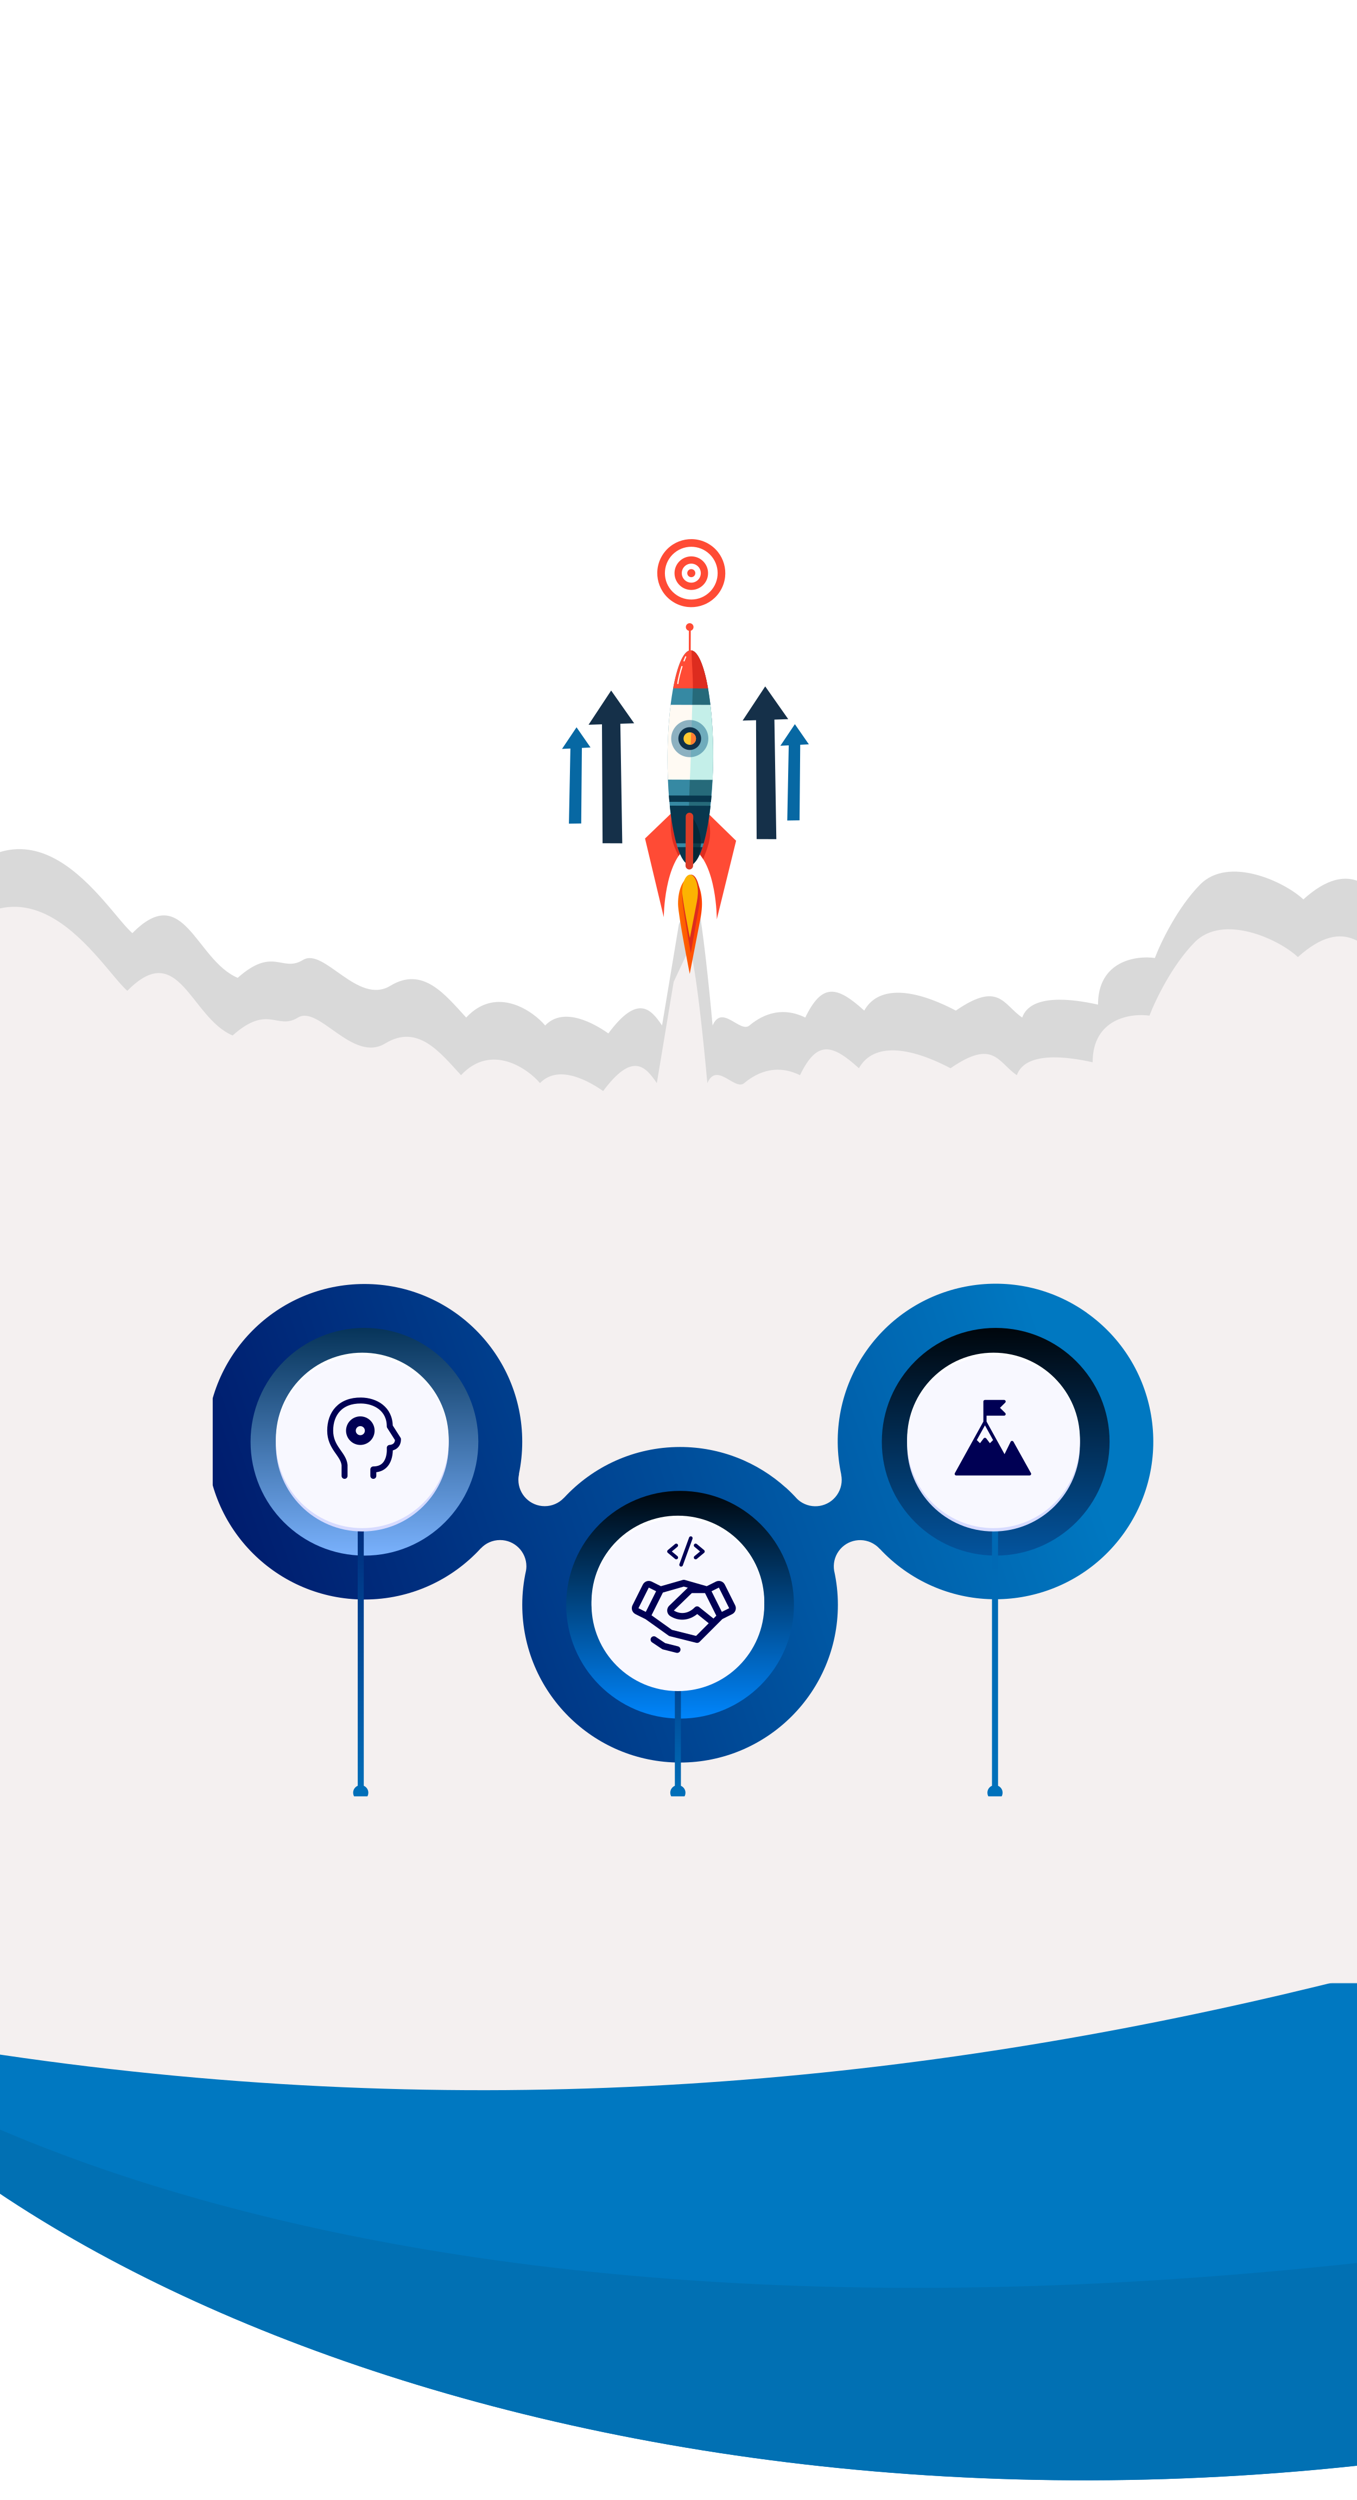 <svg width="1366" height="2516" viewBox="0 0 1366 2516" fill="none" xmlns="http://www.w3.org/2000/svg">
<path d="M725.742 593.588C734.984 577.091 729.102 556.226 712.605 546.984C696.108 537.742 675.243 543.624 666.002 560.121C656.76 576.618 662.642 597.483 679.138 606.725C695.635 615.966 716.501 610.085 725.742 593.588Z" fill="#FF4B35"/>
<path d="M716.258 559.872C706.876 548.604 690.136 547.076 678.869 556.458C667.602 565.841 666.073 582.58 675.456 593.848C684.838 605.115 701.578 606.643 712.845 597.261C724.113 587.879 725.641 571.139 716.258 559.872Z" fill="white"/>
<path d="M712.751 577.725C713.223 568.408 706.053 560.473 696.736 560.001C687.419 559.53 679.484 566.7 679.012 576.017C678.541 585.333 685.711 593.268 695.028 593.74C704.344 594.212 712.28 587.042 712.751 577.725Z" fill="#FF4B35"/>
<path d="M702.623 583.653C706.376 579.926 706.398 573.862 702.672 570.108C698.945 566.355 692.881 566.333 689.127 570.059C685.373 573.786 685.351 579.85 689.078 583.604C692.805 587.358 698.869 587.38 702.623 583.653Z" fill="white"/>
<path d="M699.912 577.265C699.687 579.495 697.697 581.119 695.467 580.894C693.236 580.669 691.612 578.679 691.837 576.448C692.062 574.218 694.053 572.594 696.283 572.819C698.513 573.044 700.138 575.035 699.912 577.265Z" fill="#FF4B35"/>
<g filter="url(#filter0_d_366_9)">
<path d="M535.48 980V935.2H545.912L564.472 965.664H558.968L577.016 935.2H587.448L587.576 980H575.928L575.8 952.928H577.784L564.28 975.584H558.648L544.76 952.928H547.192V980H535.48ZM596.542 980V935.2H609.214V980H596.542ZM633.974 980.896C630.305 980.896 626.763 980.448 623.35 979.552C619.979 978.613 617.227 977.419 615.094 975.968L619.254 966.624C621.259 967.904 623.563 968.971 626.166 969.824C628.811 970.635 631.435 971.04 634.038 971.04C635.787 971.04 637.195 970.891 638.262 970.592C639.329 970.251 640.097 969.824 640.566 969.312C641.078 968.757 641.334 968.117 641.334 967.392C641.334 966.368 640.865 965.557 639.926 964.96C638.987 964.363 637.771 963.872 636.278 963.488C634.785 963.104 633.121 962.72 631.286 962.336C629.494 961.952 627.681 961.461 625.846 960.864C624.054 960.267 622.411 959.499 620.918 958.56C619.425 957.579 618.209 956.32 617.27 954.784C616.331 953.205 615.862 951.221 615.862 948.832C615.862 946.144 616.587 943.712 618.038 941.536C619.531 939.36 621.75 937.611 624.694 936.288C627.638 934.965 631.307 934.304 635.702 934.304C638.646 934.304 641.526 934.645 644.342 935.328C647.201 935.968 649.739 936.928 651.958 938.208L648.054 947.616C645.921 946.464 643.809 945.611 641.718 945.056C639.627 944.459 637.601 944.16 635.638 944.16C633.889 944.16 632.481 944.352 631.414 944.736C630.347 945.077 629.579 945.547 629.11 946.144C628.641 946.741 628.406 947.424 628.406 948.192C628.406 949.173 628.854 949.963 629.75 950.56C630.689 951.115 631.905 951.584 633.398 951.968C634.934 952.309 636.598 952.672 638.39 953.056C640.225 953.44 642.038 953.931 643.83 954.528C645.665 955.083 647.329 955.851 648.822 956.832C650.315 957.771 651.51 959.029 652.406 960.608C653.345 962.144 653.814 964.085 653.814 966.432C653.814 969.035 653.067 971.445 651.574 973.664C650.123 975.84 647.926 977.589 644.982 978.912C642.081 980.235 638.411 980.896 633.974 980.896ZM675.411 980.896C671.742 980.896 668.201 980.448 664.787 979.552C661.417 978.613 658.665 977.419 656.531 975.968L660.691 966.624C662.697 967.904 665.001 968.971 667.603 969.824C670.249 970.635 672.873 971.04 675.475 971.04C677.225 971.04 678.633 970.891 679.699 970.592C680.766 970.251 681.534 969.824 682.003 969.312C682.515 968.757 682.771 968.117 682.771 967.392C682.771 966.368 682.302 965.557 681.363 964.96C680.425 964.363 679.209 963.872 677.715 963.488C676.222 963.104 674.558 962.72 672.723 962.336C670.931 961.952 669.118 961.461 667.283 960.864C665.491 960.267 663.849 959.499 662.355 958.56C660.862 957.579 659.646 956.32 658.707 954.784C657.769 953.205 657.299 951.221 657.299 948.832C657.299 946.144 658.025 943.712 659.475 941.536C660.969 939.36 663.187 937.611 666.131 936.288C669.075 934.965 672.745 934.304 677.139 934.304C680.083 934.304 682.963 934.645 685.779 935.328C688.638 935.968 691.177 936.928 693.395 938.208L689.491 947.616C687.358 946.464 685.246 945.611 683.155 945.056C681.065 944.459 679.038 944.16 677.075 944.16C675.326 944.16 673.918 944.352 672.851 944.736C671.785 945.077 671.017 945.547 670.547 946.144C670.078 946.741 669.843 947.424 669.843 948.192C669.843 949.173 670.291 949.963 671.187 950.56C672.126 951.115 673.342 951.584 674.835 951.968C676.371 952.309 678.035 952.672 679.827 953.056C681.662 953.44 683.475 953.931 685.267 954.528C687.102 955.083 688.766 955.851 690.259 956.832C691.753 957.771 692.947 959.029 693.843 960.608C694.782 962.144 695.251 964.085 695.251 966.432C695.251 969.035 694.505 971.445 693.011 973.664C691.561 975.84 689.363 977.589 686.419 978.912C683.518 980.235 679.849 980.896 675.411 980.896ZM701.105 980V935.2H713.777V980H701.105ZM745.384 980.896C741.8 980.896 738.494 980.32 735.464 979.168C732.435 978.016 729.79 976.395 727.528 974.304C725.31 972.171 723.582 969.696 722.344 966.88C721.107 964.064 720.488 960.971 720.488 957.6C720.488 954.229 721.107 951.136 722.344 948.32C723.582 945.504 725.31 943.051 727.528 940.96C729.79 938.827 732.435 937.184 735.464 936.032C738.494 934.88 741.8 934.304 745.384 934.304C749.011 934.304 752.318 934.88 755.304 936.032C758.334 937.184 760.958 938.827 763.176 940.96C765.395 943.051 767.123 945.504 768.36 948.32C769.64 951.136 770.28 954.229 770.28 957.6C770.28 960.971 769.64 964.085 768.36 966.944C767.123 969.76 765.395 972.213 763.176 974.304C760.958 976.395 758.334 978.016 755.304 979.168C752.318 980.32 749.011 980.896 745.384 980.896ZM745.384 970.4C747.091 970.4 748.67 970.101 750.12 969.504C751.614 968.907 752.894 968.053 753.96 966.944C755.07 965.792 755.923 964.427 756.52 962.848C757.16 961.269 757.48 959.52 757.48 957.6C757.48 955.637 757.16 953.888 756.52 952.352C755.923 950.773 755.07 949.429 753.96 948.32C752.894 947.168 751.614 946.293 750.12 945.696C748.67 945.099 747.091 944.8 745.384 944.8C743.678 944.8 742.078 945.099 740.584 945.696C739.134 946.293 737.854 947.168 736.744 948.32C735.678 949.429 734.824 950.773 734.184 952.352C733.587 953.888 733.288 955.637 733.288 957.6C733.288 959.52 733.587 961.269 734.184 962.848C734.824 964.427 735.678 965.792 736.744 966.944C737.854 968.053 739.134 968.907 740.584 969.504C742.078 970.101 743.678 970.4 745.384 970.4ZM776.917 980V935.2H787.349L812.053 965.024H807.125V935.2H819.541V980H809.109L784.405 950.176H789.333V980H776.917Z" fill="white" fill-opacity="0.66" shape-rendering="crispEdges"/>
</g>
<path d="M666.445 1032.11L683.405 930.203L699.305 896.232C701.425 899.23 707.997 930.602 717.325 1032.11C726.866 1010.13 744.886 1040.11 754.426 1032.11C763.966 1024.12 784.106 1011.13 810.607 1024.12C827.567 989.151 842.407 992.149 869.967 1017.13C882.687 994.147 914.488 992.149 962.188 1017.13C1005.65 987.153 1009.89 1011.13 1028.97 1024.12C1037.45 1000.14 1078.79 1005.14 1105.29 1011.13C1105.29 967.17 1143.45 961.509 1162.53 964.173C1168.18 949.186 1185.21 913.417 1208.11 890.237C1236.73 861.263 1292.91 887.24 1311.99 905.224C1360.75 861.263 1383.01 898.23 1401.03 913.217C1646.11 674.226 1523.64 960.843 1431.77 1134.02L-19.383 1163C-67.084 1124.7 -143.193 1021.12 -66.024 913.217C30.437 778.335 105.698 915.216 133.259 939.195C185.199 886.241 196.859 966.171 239.26 984.156C275.3 952.183 283.78 979.16 304.98 966.171C326.181 953.183 360.101 1012.13 392.961 992.149C425.821 972.166 448.082 1001.14 469.282 1024.12C500.023 991.15 537.123 1018.13 548.783 1032.11C567.863 1012.13 599.663 1031.11 612.383 1040.11C642.064 1000.14 655.138 1015.46 666.445 1032.11Z" fill="#D9D9D9"/>
<path d="M661.184 1090.13L678.138 988.24L694.033 954.275C696.152 957.272 702.722 988.639 712.047 1090.13C721.584 1068.16 739.598 1098.13 749.135 1090.13C758.672 1082.14 778.805 1069.16 805.296 1082.14C822.251 1047.18 837.086 1050.18 864.637 1075.15C877.352 1052.17 909.142 1050.18 956.826 1075.15C1000.27 1045.18 1004.51 1069.16 1023.58 1082.14C1032.06 1058.17 1073.39 1063.16 1099.88 1069.16C1099.88 1025.2 1138.03 1019.54 1157.1 1022.2C1162.75 1007.22 1179.78 971.457 1202.67 948.281C1231.28 919.311 1287.44 945.284 1306.51 963.265C1355.26 919.311 1377.51 956.273 1395.52 971.257C1640.51 732.303 1535.97 1018.58 1444.13 1191.73L-24.411 1221C-72.095 1182.71 -148.178 1079.15 -71.035 971.257C25.393 836.396 100.628 973.255 128.179 997.23C180.102 944.285 191.758 1024.2 234.144 1042.18C270.172 1010.22 278.649 1037.19 299.842 1024.2C321.035 1011.22 354.944 1070.16 387.793 1050.18C420.642 1030.2 442.895 1059.17 464.088 1082.14C494.818 1049.18 531.906 1076.15 543.562 1090.13C562.636 1070.16 594.425 1089.14 607.141 1098.13C636.811 1058.17 649.88 1073.49 661.184 1090.13Z" fill="#F4F0F0"/>
<path d="M676.218 818.063L649.312 843.927L668.177 923.155C668.177 923.155 668.38 866.978 693.121 851.321L676.218 818.063Z" fill="#FF4B35"/>
<path d="M714.269 820.149L740.987 846.207L721.549 925.296C721.549 925.296 721.752 869.119 697.126 853.283L714.269 820.149Z" fill="#FF4B35"/>
<path d="M675.99 841.264C677.005 848.582 679.891 855.069 683.046 861.536C685.845 857.36 689.169 853.822 693.122 851.32L676.803 819.212C674.607 826.518 674.92 833.557 675.99 841.264Z" fill="#DD2C1F"/>
<path d="M707.84 864.682C708.225 863.645 708.612 862.61 709.015 861.579C711.194 856.013 713.32 850.379 714.3 844.455C715.494 837.243 714.535 830.08 712.742 823.099L697.124 853.283C701.403 856.033 704.93 860.003 707.84 864.682Z" fill="#DD2C1F"/>
<path d="M717.883 762.494C717.667 822.08 707.201 870.343 694.51 870.296C681.82 870.25 671.704 821.913 671.92 762.327C671.984 744.708 672.95 728.088 674.587 713.411C678.518 678.428 686.355 654.492 695.293 654.524C704.23 654.556 711.893 678.549 715.572 713.559C717.101 728.248 717.947 744.874 717.883 762.494Z" fill="#3689A3"/>
<path d="M715.57 713.557C717.099 728.249 717.946 744.878 717.882 762.498C717.668 821.45 704.104 869.844 691.58 870.799L698.582 655.648C706.088 660.748 712.35 682.943 715.57 713.557Z" fill="#266A7A"/>
<path d="M717.306 784.836C717.656 777.626 717.856 770.156 717.883 762.494C717.947 744.874 717.101 728.248 715.571 713.56C715.426 712.186 715.274 710.837 715.118 709.498L675.07 709.353C674.904 710.69 674.741 712.039 674.587 713.411C672.951 728.088 671.984 744.708 671.92 762.327C671.892 769.99 672.038 777.461 672.335 784.672L717.306 784.836Z" fill="#FFFAF3"/>
<path opacity="0.38" d="M696.928 709.505C696.589 710.144 695.162 784.056 694.184 785.026L717.305 784.836C717.654 777.626 717.855 770.156 717.882 762.494C717.946 744.874 717.099 728.248 715.57 713.56C715.425 712.186 715.273 710.837 715.117 709.498L696.928 709.505Z" fill="#64DDD7"/>
<path d="M673.284 800.635C673.451 802.793 673.628 804.931 673.823 807.021L715.656 807.173C715.866 805.084 716.059 802.948 716.241 800.791L673.284 800.635Z" fill="#08374E"/>
<path d="M708.343 848.854C711.213 838.9 713.588 825.955 715.251 811.002L674.2 810.853C675.754 825.818 678.036 838.779 680.832 848.755L708.343 848.854Z" fill="#08374E"/>
<path d="M681.981 852.589C685.557 863.759 689.859 870.28 694.51 870.296C699.162 870.313 703.511 863.825 707.168 852.68L681.981 852.589Z" fill="#08374E"/>
<path d="M712.715 692.891C708.582 669.453 702.333 654.55 695.292 654.524C688.252 654.499 681.895 669.356 677.592 692.764L712.715 692.891Z" fill="#FF4B35"/>
<path opacity="0.49" d="M707.514 756.645C714.845 749.367 714.888 737.524 707.61 730.193C700.332 722.861 688.488 722.818 681.157 730.097C673.826 737.375 673.783 749.218 681.061 756.55C688.34 763.881 700.183 763.924 707.514 756.645Z" fill="#18668E"/>
<path d="M705.784 743.358C705.782 737.028 700.649 731.898 694.319 731.9C687.989 731.902 682.859 737.035 682.861 743.365C682.863 749.696 687.996 754.825 694.326 754.823C700.657 754.821 705.786 749.688 705.784 743.358Z" fill="#0F314A"/>
<path d="M700.605 743.394C700.593 746.856 697.776 749.653 694.313 749.64C690.851 749.628 688.054 746.811 688.067 743.348C688.079 739.885 690.896 737.089 694.359 737.101C697.821 737.115 700.618 739.932 700.605 743.394Z" fill="#FFC931"/>
<path d="M695.272 749.575C697.791 749.355 700.592 746.812 700.605 743.394C700.616 740.406 698.532 737.909 695.736 737.271C695.616 740.007 695.422 748.172 695.272 749.575Z" fill="#FF7C33"/>
<path d="M706.637 910.137C706.691 895.218 701.341 883.104 694.689 883.08C688.035 883.056 682.355 895.14 682.544 910.05C682.689 921.49 694.148 979.325 694.148 979.325L694.314 980.224L694.488 979.325L705.105 924.396C705.838 920.599 706.344 916.594 706.559 912.491C706.606 911.637 706.635 910.826 706.637 910.137Z" fill="url(#paint0_linear_366_9)"/>
<path d="M704.52 902.339C704.564 890.185 700.614 880.318 695.696 880.3C690.778 880.283 686.577 890.128 686.713 902.275C686.816 911.594 695.271 958.706 695.271 958.706L695.394 959.439L695.523 958.706L703.385 913.956C703.928 910.863 704.304 907.6 704.464 904.257C704.496 903.562 704.518 902.902 704.52 902.339Z" fill="#DD2C1F"/>
<path d="M702.54 898.055C702.575 888.263 699.064 880.313 694.697 880.297C690.331 880.281 686.603 888.213 686.726 897.998C686.821 905.506 694.342 943.464 694.342 943.464L694.452 944.054L694.565 943.465L701.533 907.414C702.015 904.922 702.347 902.294 702.488 899.6C702.519 899.039 702.538 898.508 702.54 898.055Z" fill="#FCB302"/>
<path d="M694.31 661.543C693.783 661.541 693.354 661.109 693.356 660.582L693.453 633.77C693.455 633.243 693.888 632.814 694.414 632.816C694.941 632.818 695.37 633.25 695.368 633.777L695.271 660.589C695.269 661.116 694.836 661.545 694.31 661.543Z" fill="#FF4B35"/>
<path d="M696.98 633.836C698.495 632.332 698.504 629.884 697 628.369C695.496 626.855 693.048 626.846 691.533 628.35C690.018 629.854 690.009 632.301 691.513 633.816C693.017 635.331 695.465 635.34 696.98 633.836Z" fill="#FF4B35"/>
<path d="M697.447 692.834L712.715 692.891C708.755 670.436 702.853 655.824 696.173 654.615C696.259 667.354 697.678 680.109 697.447 692.834Z" fill="#DD2C1F"/>
<path d="M686.442 670.902C684.939 675.652 682.899 682.964 682.35 687.925" stroke="#FFFAF3" stroke-width="1.247" stroke-miterlimit="10" stroke-linecap="round" stroke-linejoin="round"/>
<path d="M690.233 661.114C689.652 662.439 689.108 663.78 688.582 665.128" stroke="#FFFAF3" stroke-width="1.247" stroke-miterlimit="10" stroke-linecap="round" stroke-linejoin="round"/>
<path opacity="0.6" d="M694.338 868.061L695.609 820.798C695.609 820.798 712.987 840.785 701.632 864.927C701.632 864.927 696.658 872.329 695.285 872.049C693.912 871.769 694.338 868.061 694.338 868.061Z" fill="#051E28"/>
<path d="M693.875 875.124C691.784 875.117 690.08 873.4 690.088 871.309L690.267 821.746C690.275 819.656 691.992 817.951 694.082 817.959C696.173 817.967 697.878 819.684 697.87 821.774L697.69 871.337C697.683 873.427 695.966 875.132 693.875 875.124Z" fill="#DB3C27"/>
<path d="M779.517 722.504L781.478 844.599L761.655 844.527L761.041 722.437L779.517 722.504Z" fill="#153049"/>
<path d="M747.547 725.26L793.455 723.799L770.288 690.825L747.547 725.26Z" fill="#153049"/>
<path d="M624.43 726.672L626.391 848.767L606.567 848.695L605.953 726.605L624.43 726.672Z" fill="#153049"/>
<path d="M592.46 729.428L638.368 727.967L615.2 694.993L592.46 729.428Z" fill="#153049"/>
<path d="M805.539 748.506L804.857 825.641L792.479 825.828L794.003 748.68L805.539 748.506Z" fill="#0768A3"/>
<path d="M785.544 750.599L814.228 749.15L800.147 728.837L785.544 750.599Z" fill="#0768A3"/>
<path d="M585.75 751.662L585.068 828.797L572.689 828.984L574.214 751.836L585.75 751.662Z" fill="#0768A3"/>
<path d="M565.755 753.755L594.439 752.307L580.358 731.993L565.755 753.755Z" fill="#0768A3"/>
<rect x="-8" y="1170" width="1374" height="942" fill="#F4F0F0"/>
<g clip-path="url(#clip0_366_9)">
<g filter="url(#filter1_d_366_9)">
<path d="M1100.07 1317.31C1028.52 1266.56 929.362 1283.39 878.584 1354.9C851.727 1392.7 843.8 1438.23 852.846 1480.25L852.753 1480.2C854.175 1487.12 852.823 1494.6 848.393 1500.85C839.93 1512.78 823.377 1515.57 811.441 1507.12C810.298 1506.32 809.296 1505.41 808.317 1504.48C804.726 1500.52 800.903 1496.7 796.869 1493.06V1493.16C768.706 1467.8 731.427 1452.35 690.558 1452.35C644.42 1452.35 602.875 1472.04 573.849 1503.43V1503.34C573.663 1503.53 573.499 1503.71 573.336 1503.88C568.51 1508.84 561.796 1511.92 554.335 1511.92C539.694 1511.92 527.828 1500.05 527.828 1485.42C527.828 1483.39 528.061 1481.44 528.48 1479.55C528.434 1479.57 528.387 1479.59 528.341 1479.62C530.532 1469.11 531.698 1458.23 531.698 1447.09C531.721 1359.38 460.591 1288.3 372.861 1288.3C285.131 1288.3 214 1359.38 214 1447.09C214 1534.8 285.131 1605.87 372.861 1605.87C419.255 1605.87 460.964 1586 490.013 1554.3V1554.4C494.862 1549.22 501.739 1546.01 509.386 1546.01C524.027 1546.01 535.894 1557.87 535.894 1572.5C535.894 1573.9 535.754 1575.25 535.545 1576.58C533.073 1587.72 531.721 1599.28 531.721 1611.16C531.721 1698.85 602.852 1769.95 690.582 1769.95C778.312 1769.95 849.442 1698.85 849.442 1611.16C849.442 1599.37 848.113 1587.88 845.665 1576.81C844.593 1570.2 845.992 1563.16 850.188 1557.24C858.651 1545.31 875.204 1542.51 887.141 1550.97C888.796 1552.14 890.265 1553.46 891.547 1554.91C891.547 1554.86 891.547 1554.79 891.547 1554.75C898.844 1562.6 907.051 1569.85 916.143 1576.3C987.693 1627.05 1086.85 1610.23 1137.62 1538.71C1188.4 1467.2 1171.57 1368.09 1100.02 1317.34L1100.07 1317.31Z" fill="url(#paint1_linear_366_9)"/>
<path d="M372.861 1561.67C436.171 1561.67 487.495 1510.37 487.495 1447.09C487.495 1383.81 436.171 1332.51 372.861 1332.51C309.55 1332.51 258.227 1383.81 258.227 1447.09C258.227 1510.37 309.55 1561.67 372.861 1561.67Z" fill="url(#paint2_linear_366_9)"/>
<path d="M372.184 1793.34V1524.2H366.1V1793.32C363.372 1794.48 361.483 1797.19 361.483 1800.33C361.483 1804.55 364.911 1807.98 369.13 1807.98C373.35 1807.98 376.777 1804.55 376.777 1800.33C376.777 1797.19 374.866 1794.48 372.161 1793.32L372.184 1793.34Z" fill="url(#paint3_linear_366_9)"/>
<path d="M370.669 1531.28C418.696 1531.28 457.63 1492.37 457.63 1444.36C457.63 1396.36 418.696 1357.44 370.669 1357.44C322.642 1357.44 283.708 1396.36 283.708 1444.36C283.708 1492.37 322.642 1531.28 370.669 1531.28Z" fill="white"/>
<path d="M370.669 1537.36C418.696 1537.36 457.63 1498.45 457.63 1450.44C457.63 1402.44 418.696 1363.52 370.669 1363.52C322.642 1363.52 283.708 1402.44 283.708 1450.44C283.708 1498.45 322.642 1537.36 370.669 1537.36Z" fill="#D7DBFF"/>
<path d="M370.669 1534.01C418.696 1534.01 457.63 1495.09 457.63 1447.09C457.63 1399.08 418.696 1360.17 370.669 1360.17C322.642 1360.17 283.708 1399.08 283.708 1447.09C283.708 1495.09 322.642 1534.01 370.669 1534.01Z" fill="#F8F8FF"/>
<path d="M690.581 1725.7C753.892 1725.7 805.216 1674.4 805.216 1611.12C805.216 1547.84 753.892 1496.54 690.581 1496.54C627.271 1496.54 575.947 1547.84 575.947 1611.12C575.947 1674.4 627.271 1725.7 690.581 1725.7Z" fill="url(#paint4_linear_366_9)"/>
<path d="M691.421 1793.34V1692.42H685.336V1793.34C682.608 1794.51 680.72 1797.21 680.72 1800.36C680.72 1804.57 684.147 1808 688.367 1808C692.586 1808 696.014 1804.57 696.014 1800.36C696.014 1797.21 694.102 1794.51 691.397 1793.34H691.421Z" fill="url(#paint5_linear_366_9)"/>
<path d="M688.39 1695.33C736.417 1695.33 775.35 1656.42 775.35 1608.41C775.35 1560.41 736.417 1521.49 688.39 1521.49C640.363 1521.49 601.429 1560.41 601.429 1608.41C601.429 1656.42 640.363 1695.33 688.39 1695.33Z" fill="white"/>
<path d="M688.39 1698.03C736.417 1698.03 775.35 1659.12 775.35 1611.12C775.35 1563.11 736.417 1524.2 688.39 1524.2C640.363 1524.2 601.429 1563.11 601.429 1611.12C601.429 1659.12 640.363 1698.03 688.39 1698.03Z" fill="#F8F8FF"/>
<path d="M1008.3 1561.67C1071.61 1561.67 1122.94 1510.37 1122.94 1447.09C1122.94 1383.81 1071.61 1332.51 1008.3 1332.51C944.992 1332.51 893.668 1383.81 893.668 1447.09C893.668 1510.37 944.992 1561.67 1008.3 1561.67Z" fill="url(#paint6_linear_366_9)"/>
<path d="M1010.66 1793.34V1528.95H1004.57V1793.32C1001.84 1794.48 999.956 1797.19 999.956 1800.33C999.956 1804.55 1003.38 1807.98 1007.6 1807.98C1011.82 1807.98 1015.25 1804.55 1015.25 1800.33C1015.25 1797.19 1013.34 1794.48 1010.63 1793.32L1010.66 1793.34Z" fill="url(#paint7_linear_366_9)"/>
<path d="M1006.11 1531.28C1054.14 1531.28 1093.07 1492.37 1093.07 1444.36C1093.07 1396.36 1054.14 1357.44 1006.11 1357.44C958.084 1357.44 919.15 1396.36 919.15 1444.36C919.15 1492.37 958.084 1531.28 1006.11 1531.28Z" fill="white"/>
<path d="M1006.11 1537.36C1054.14 1537.36 1093.07 1498.45 1093.07 1450.44C1093.07 1402.44 1054.14 1363.52 1006.11 1363.52C958.084 1363.52 919.15 1402.44 919.15 1450.44C919.15 1498.45 958.084 1537.36 1006.11 1537.36Z" fill="#D7DBFF"/>
<path d="M1006.11 1534.01C1054.14 1534.01 1093.07 1495.09 1093.07 1447.09C1093.07 1399.08 1054.14 1360.17 1006.11 1360.17C958.084 1360.17 919.15 1399.08 919.15 1447.09C919.15 1495.09 958.084 1534.01 1006.11 1534.01Z" fill="#F8F8FF"/>
<path d="M1043.81 1478.72L1026.16 1447.04C1025.88 1446.52 1025.33 1446.24 1024.71 1446.21C1024.13 1446.21 1023.57 1446.58 1023.32 1447.1L1017.21 1459.59L999.101 1426.78V1420.84H1016.75C1017.4 1420.84 1017.98 1420.44 1018.23 1419.86C1018.48 1419.29 1018.36 1418.59 1017.89 1418.13L1012.62 1412.92L1017.89 1407.71C1018.36 1407.25 1018.48 1406.58 1018.23 1405.97C1017.98 1405.4 1017.4 1405 1016.75 1405H997.497C996.602 1405 995.892 1405.7 995.892 1406.58V1426.78L967.197 1478.68C966.919 1479.17 966.95 1479.78 967.197 1480.24C967.444 1480.7 967.999 1481 968.585 1481H1042.39C1042.95 1481 1043.47 1480.7 1043.78 1480.21C1044.06 1479.72 1044.09 1479.14 1043.78 1478.65L1043.81 1478.72ZM997.466 1430.53L1005.67 1445.39L1002.46 1448.56L998.762 1443.69C998.145 1442.89 996.787 1442.89 996.201 1443.69L992.498 1448.56L989.289 1445.39L997.497 1430.53H997.466Z" fill="#000054"/>
<path d="M352.852 1481.42V1470.58C351.722 1459.3 338.375 1453.25 338.375 1435.92C338.375 1418.59 348.715 1405.37 369.398 1405.58C384.288 1405.74 398.352 1414.25 398.352 1431.59L406.625 1444.58C406.625 1453.25 398.352 1453.25 398.352 1453.25C398.352 1453.25 400.422 1474.92 381.805 1474.92V1481.42" stroke="#000054" stroke-width="6" stroke-linecap="round" stroke-linejoin="round"/>
<path d="M368.708 1443.5C370.72 1443.5 372.648 1442.7 374.071 1441.28C375.493 1439.86 376.292 1437.93 376.292 1435.92C376.292 1433.91 375.493 1431.98 374.071 1430.55C372.648 1429.13 370.72 1428.33 368.708 1428.33C366.697 1428.33 364.768 1429.13 363.346 1430.55C361.924 1431.98 361.125 1433.91 361.125 1435.92C361.125 1437.93 361.924 1439.86 363.346 1441.28C364.768 1442.7 366.697 1443.5 368.708 1443.5Z" stroke="#000054" stroke-width="6" stroke-linecap="round" stroke-linejoin="round"/>
<path d="M368.708 1447.29C371.725 1447.29 374.619 1446.09 376.752 1443.96C378.885 1441.83 380.083 1438.93 380.083 1435.92C380.083 1432.9 378.885 1430.01 376.752 1427.87C374.619 1425.74 371.725 1424.54 368.708 1424.54C365.692 1424.54 362.798 1425.74 360.665 1427.87C358.532 1430.01 357.333 1432.9 357.333 1435.92C357.333 1438.93 358.532 1441.83 360.665 1443.96C362.798 1446.09 365.692 1447.29 368.708 1447.29Z" stroke="#000054" stroke-width="6" stroke-linecap="round" stroke-linejoin="round"/>
</g>
<path d="M681.92 1556.81L676.292 1561.5L681.92 1566.19C682.107 1566.34 682.261 1566.53 682.375 1566.74C682.488 1566.96 682.558 1567.19 682.581 1567.43C682.604 1567.67 682.579 1567.91 682.508 1568.14C682.436 1568.37 682.32 1568.59 682.166 1568.77C682.011 1568.96 681.822 1569.11 681.608 1569.22C681.394 1569.33 681.16 1569.4 680.92 1569.42C680.679 1569.45 680.437 1569.42 680.207 1569.35C679.977 1569.27 679.764 1569.15 679.58 1569L672.267 1562.9C672.061 1562.73 671.896 1562.52 671.782 1562.28C671.668 1562.03 671.609 1561.77 671.609 1561.5C671.609 1561.23 671.668 1560.97 671.782 1560.72C671.896 1560.48 672.061 1560.27 672.267 1560.1L679.58 1554C679.953 1553.7 680.432 1553.55 680.912 1553.6C681.392 1553.64 681.835 1553.87 682.143 1554.25C682.452 1554.62 682.602 1555.09 682.56 1555.57C682.518 1556.05 682.288 1556.5 681.92 1556.81ZM708.732 1560.1L701.42 1554C701.236 1553.85 701.023 1553.73 700.793 1553.65C700.563 1553.58 700.32 1553.55 700.08 1553.58C699.84 1553.6 699.606 1553.66 699.392 1553.78C699.178 1553.89 698.988 1554.04 698.834 1554.23C698.68 1554.41 698.563 1554.63 698.492 1554.86C698.421 1555.09 698.396 1555.33 698.419 1555.57C698.442 1555.81 698.512 1556.04 698.625 1556.26C698.739 1556.47 698.893 1556.66 699.08 1556.81L704.707 1561.5L699.08 1566.19C698.893 1566.34 698.739 1566.53 698.625 1566.74C698.512 1566.96 698.442 1567.19 698.419 1567.43C698.396 1567.67 698.421 1567.91 698.492 1568.14C698.563 1568.37 698.68 1568.59 698.834 1568.77C698.988 1568.96 699.178 1569.11 699.392 1569.22C699.606 1569.33 699.84 1569.4 700.08 1569.42C700.32 1569.45 700.563 1569.42 700.793 1569.35C701.023 1569.27 701.236 1569.15 701.42 1569L708.732 1562.9C708.938 1562.73 709.104 1562.52 709.218 1562.28C709.331 1562.03 709.39 1561.77 709.39 1561.5C709.39 1561.23 709.331 1560.97 709.218 1560.72C709.104 1560.48 708.938 1560.27 708.732 1560.1ZM696 1546.38C695.774 1546.29 695.534 1546.26 695.294 1546.27C695.054 1546.28 694.819 1546.34 694.601 1546.44C694.384 1546.54 694.188 1546.68 694.026 1546.86C693.864 1547.04 693.738 1547.24 693.656 1547.47L683.906 1574.28C683.741 1574.74 683.764 1575.24 683.969 1575.68C684.174 1576.12 684.545 1576.46 685 1576.62C685.2 1576.7 685.412 1576.73 685.625 1576.73C686 1576.73 686.367 1576.62 686.674 1576.4C686.981 1576.19 687.215 1575.88 687.343 1575.53L697.093 1548.72C697.175 1548.49 697.212 1548.25 697.202 1548.01C697.191 1547.77 697.133 1547.54 697.032 1547.32C696.93 1547.1 696.787 1546.91 696.61 1546.74C696.433 1546.58 696.225 1546.46 696 1546.38Z" fill="#000054"/>
<path d="M684.913 1661.04C684.732 1661.76 684.315 1662.41 683.727 1662.87C683.14 1663.32 682.415 1663.57 681.67 1663.57C681.388 1663.58 681.107 1663.54 680.834 1663.47L667.459 1660.13C667.086 1660.04 666.733 1659.88 666.414 1659.67L656.383 1652.98C655.645 1652.49 655.133 1651.72 654.959 1650.85C654.786 1649.98 654.965 1649.08 655.457 1648.34C655.949 1647.6 656.714 1647.09 657.584 1646.92C658.453 1646.74 659.356 1646.92 660.094 1647.42L669.641 1653.78L682.455 1656.99C682.884 1657.09 683.287 1657.28 683.643 1657.54C683.998 1657.8 684.299 1658.13 684.527 1658.5C684.755 1658.88 684.907 1659.3 684.973 1659.73C685.04 1660.17 685.019 1660.61 684.913 1661.04ZM740.373 1620.72C740.099 1621.56 739.662 1622.33 739.088 1622.99C738.514 1623.66 737.815 1624.2 737.03 1624.59L727.132 1629.54L704.11 1652.57C703.702 1652.97 703.194 1653.27 702.638 1653.42C702.081 1653.58 701.494 1653.58 700.934 1653.44L674.184 1646.76C673.777 1646.65 673.393 1646.48 673.051 1646.23L649.846 1629.66L639.697 1624.59C638.111 1623.8 636.905 1622.41 636.344 1620.73C635.783 1619.04 635.912 1617.21 636.705 1615.62L647.091 1594.85C647.884 1593.27 649.274 1592.06 650.956 1591.5C652.638 1590.94 654.474 1591.07 656.061 1591.86L665.281 1596.46L687.433 1590.13C688.034 1589.96 688.672 1589.96 689.273 1590.13L711.425 1596.46L720.645 1591.86C722.232 1591.07 724.068 1590.94 725.75 1591.5C727.432 1592.06 728.822 1593.27 729.615 1594.85L740.001 1615.62C740.398 1616.4 740.634 1617.26 740.698 1618.14C740.762 1619.01 740.652 1619.89 740.373 1620.72ZM721.072 1626.13L709.699 1603.39H696.399L678.326 1620.94C683.617 1624.32 691.914 1625.26 699.358 1617.75C699.939 1617.17 700.717 1616.82 701.541 1616.77C702.365 1616.72 703.178 1616.98 703.822 1617.5L718.204 1629.02L721.072 1626.13ZM642.686 1618.61L650.08 1622.31L660.466 1601.54L653.072 1597.84L642.686 1618.61ZM713.435 1633.76L701.853 1624.48C693.686 1631.17 683.316 1632.05 674.723 1626.57C673.878 1626.03 673.164 1625.31 672.635 1624.46C672.105 1623.61 671.774 1622.65 671.665 1621.66C671.556 1620.66 671.672 1619.65 672.004 1618.71C672.337 1617.76 672.877 1616.91 673.586 1616.2C673.596 1616.19 673.607 1616.17 673.62 1616.16L692.37 1597.98L688.357 1596.83L667.283 1602.86L655.843 1625.73L676.407 1640.42L700.708 1646.5L713.435 1633.76ZM734.016 1618.61L723.642 1597.84L716.248 1601.54L726.635 1622.31L734.016 1618.61Z" fill="#000054"/>
</g>
<mask id="mask0_366_9" style="mask-type:alpha" maskUnits="userSpaceOnUse" x="-10" y="1996" width="1380" height="520">
<rect x="-10" y="1996" width="1380" height="520" fill="#D9D9D9"/>
</mask>
<g mask="url(#mask0_366_9)">
<path d="M-198.024 2032.73C1728.01 2432.14 2884.08 1001.03 3859.14 1329.38C3112.89 1555.83 2761.77 2140.6 1722.77 2418.31C861.809 2632.51 77.928 2373.3 -198.144 2032.75L-198.024 2032.73Z" fill="#0078C1"/>
<path d="M1722.91 2418.38C2761.89 2140.58 3113.03 1555.91 3859.28 1329.45C3004.65 1454.03 2548.02 2102.22 1582.23 2249.36C287.423 2446.67 -197.885 2032.81 -197.885 2032.81C78.188 2373.36 861.947 2632.59 1723.03 2418.36L1722.91 2418.38Z" fill="#0170B3"/>
</g>
<defs>
<filter id="filter0_d_366_9" x="525.48" y="934.304" width="294.062" height="54.592" filterUnits="userSpaceOnUse" color-interpolation-filters="sRGB">
<feFlood flood-opacity="0" result="BackgroundImageFix"/>
<feColorMatrix in="SourceAlpha" type="matrix" values="0 0 0 0 0 0 0 0 0 0 0 0 0 0 0 0 0 0 127 0" result="hardAlpha"/>
<feOffset dx="-6" dy="4"/>
<feGaussianBlur stdDeviation="2"/>
<feComposite in2="hardAlpha" operator="out"/>
<feColorMatrix type="matrix" values="0 0 0 0 0 0 0 0 0 0 0 0 0 0 0 0 0 0 0.25 0"/>
<feBlend mode="normal" in2="BackgroundImageFix" result="effect1_dropShadow_366_9"/>
<feBlend mode="normal" in="SourceGraphic" in2="effect1_dropShadow_366_9" result="shape"/>
</filter>
<filter id="filter1_d_366_9" x="204" y="1288" width="962.949" height="527.995" filterUnits="userSpaceOnUse" color-interpolation-filters="sRGB">
<feFlood flood-opacity="0" result="BackgroundImageFix"/>
<feColorMatrix in="SourceAlpha" type="matrix" values="0 0 0 0 0 0 0 0 0 0 0 0 0 0 0 0 0 0 127 0" result="hardAlpha"/>
<feOffset dx="-6" dy="4"/>
<feGaussianBlur stdDeviation="2"/>
<feComposite in2="hardAlpha" operator="out"/>
<feColorMatrix type="matrix" values="0 0 0 0 0 0 0 0 0 0 0 0 0 0 0 0 0 0 0.25 0"/>
<feBlend mode="normal" in2="BackgroundImageFix" result="effect1_dropShadow_366_9"/>
<feBlend mode="normal" in="SourceGraphic" in2="effect1_dropShadow_366_9" result="shape"/>
</filter>
<linearGradient id="paint0_linear_366_9" x1="682.458" y1="931.608" x2="706.559" y2="931.695" gradientUnits="userSpaceOnUse">
<stop stop-color="#FE6C00"/>
<stop offset="1" stop-color="#FF3F01"/>
</linearGradient>
<linearGradient id="paint1_linear_366_9" x1="19.213" y1="1705.42" x2="1058.56" y2="1347.51" gradientUnits="userSpaceOnUse">
<stop stop-color="#000054"/>
<stop offset="1" stop-color="#0078C1"/>
</linearGradient>
<linearGradient id="paint2_linear_366_9" x1="373.397" y1="1570.38" x2="372.302" y2="1319.99" gradientUnits="userSpaceOnUse">
<stop offset="0.02" stop-color="#7BB3FF"/>
<stop offset="1" stop-color="#002D50"/>
</linearGradient>
<linearGradient id="paint3_linear_366_9" x1="369.13" y1="1524.2" x2="369.13" y2="1807.98" gradientUnits="userSpaceOnUse">
<stop stop-color="#002B7B"/>
<stop offset="1" stop-color="#0071BB"/>
</linearGradient>
<linearGradient id="paint4_linear_366_9" x1="691.118" y1="1734.43" x2="690.023" y2="1484.05" gradientUnits="userSpaceOnUse">
<stop offset="0.02" stop-color="#0087FF"/>
<stop offset="1"/>
</linearGradient>
<linearGradient id="paint5_linear_366_9" x1="688.367" y1="1692.42" x2="688.367" y2="1808" gradientUnits="userSpaceOnUse">
<stop stop-color="#004593"/>
<stop offset="1" stop-color="#0071BB"/>
</linearGradient>
<linearGradient id="paint6_linear_366_9" x1="1008.84" y1="1570.38" x2="1007.74" y2="1319.99" gradientUnits="userSpaceOnUse">
<stop offset="0.02" stop-color="#0355A0"/>
<stop offset="1" stop-color="#000204"/>
</linearGradient>
<linearGradient id="paint7_linear_366_9" x1="1007.6" y1="1528.95" x2="1007.6" y2="1807.98" gradientUnits="userSpaceOnUse">
<stop stop-color="#0068B3"/>
<stop offset="1" stop-color="#0071BB"/>
</linearGradient>
<clipPath id="clip0_366_9">
<rect width="953" height="520" fill="white" transform="translate(214 1288)"/>
</clipPath>
</defs>
</svg>

